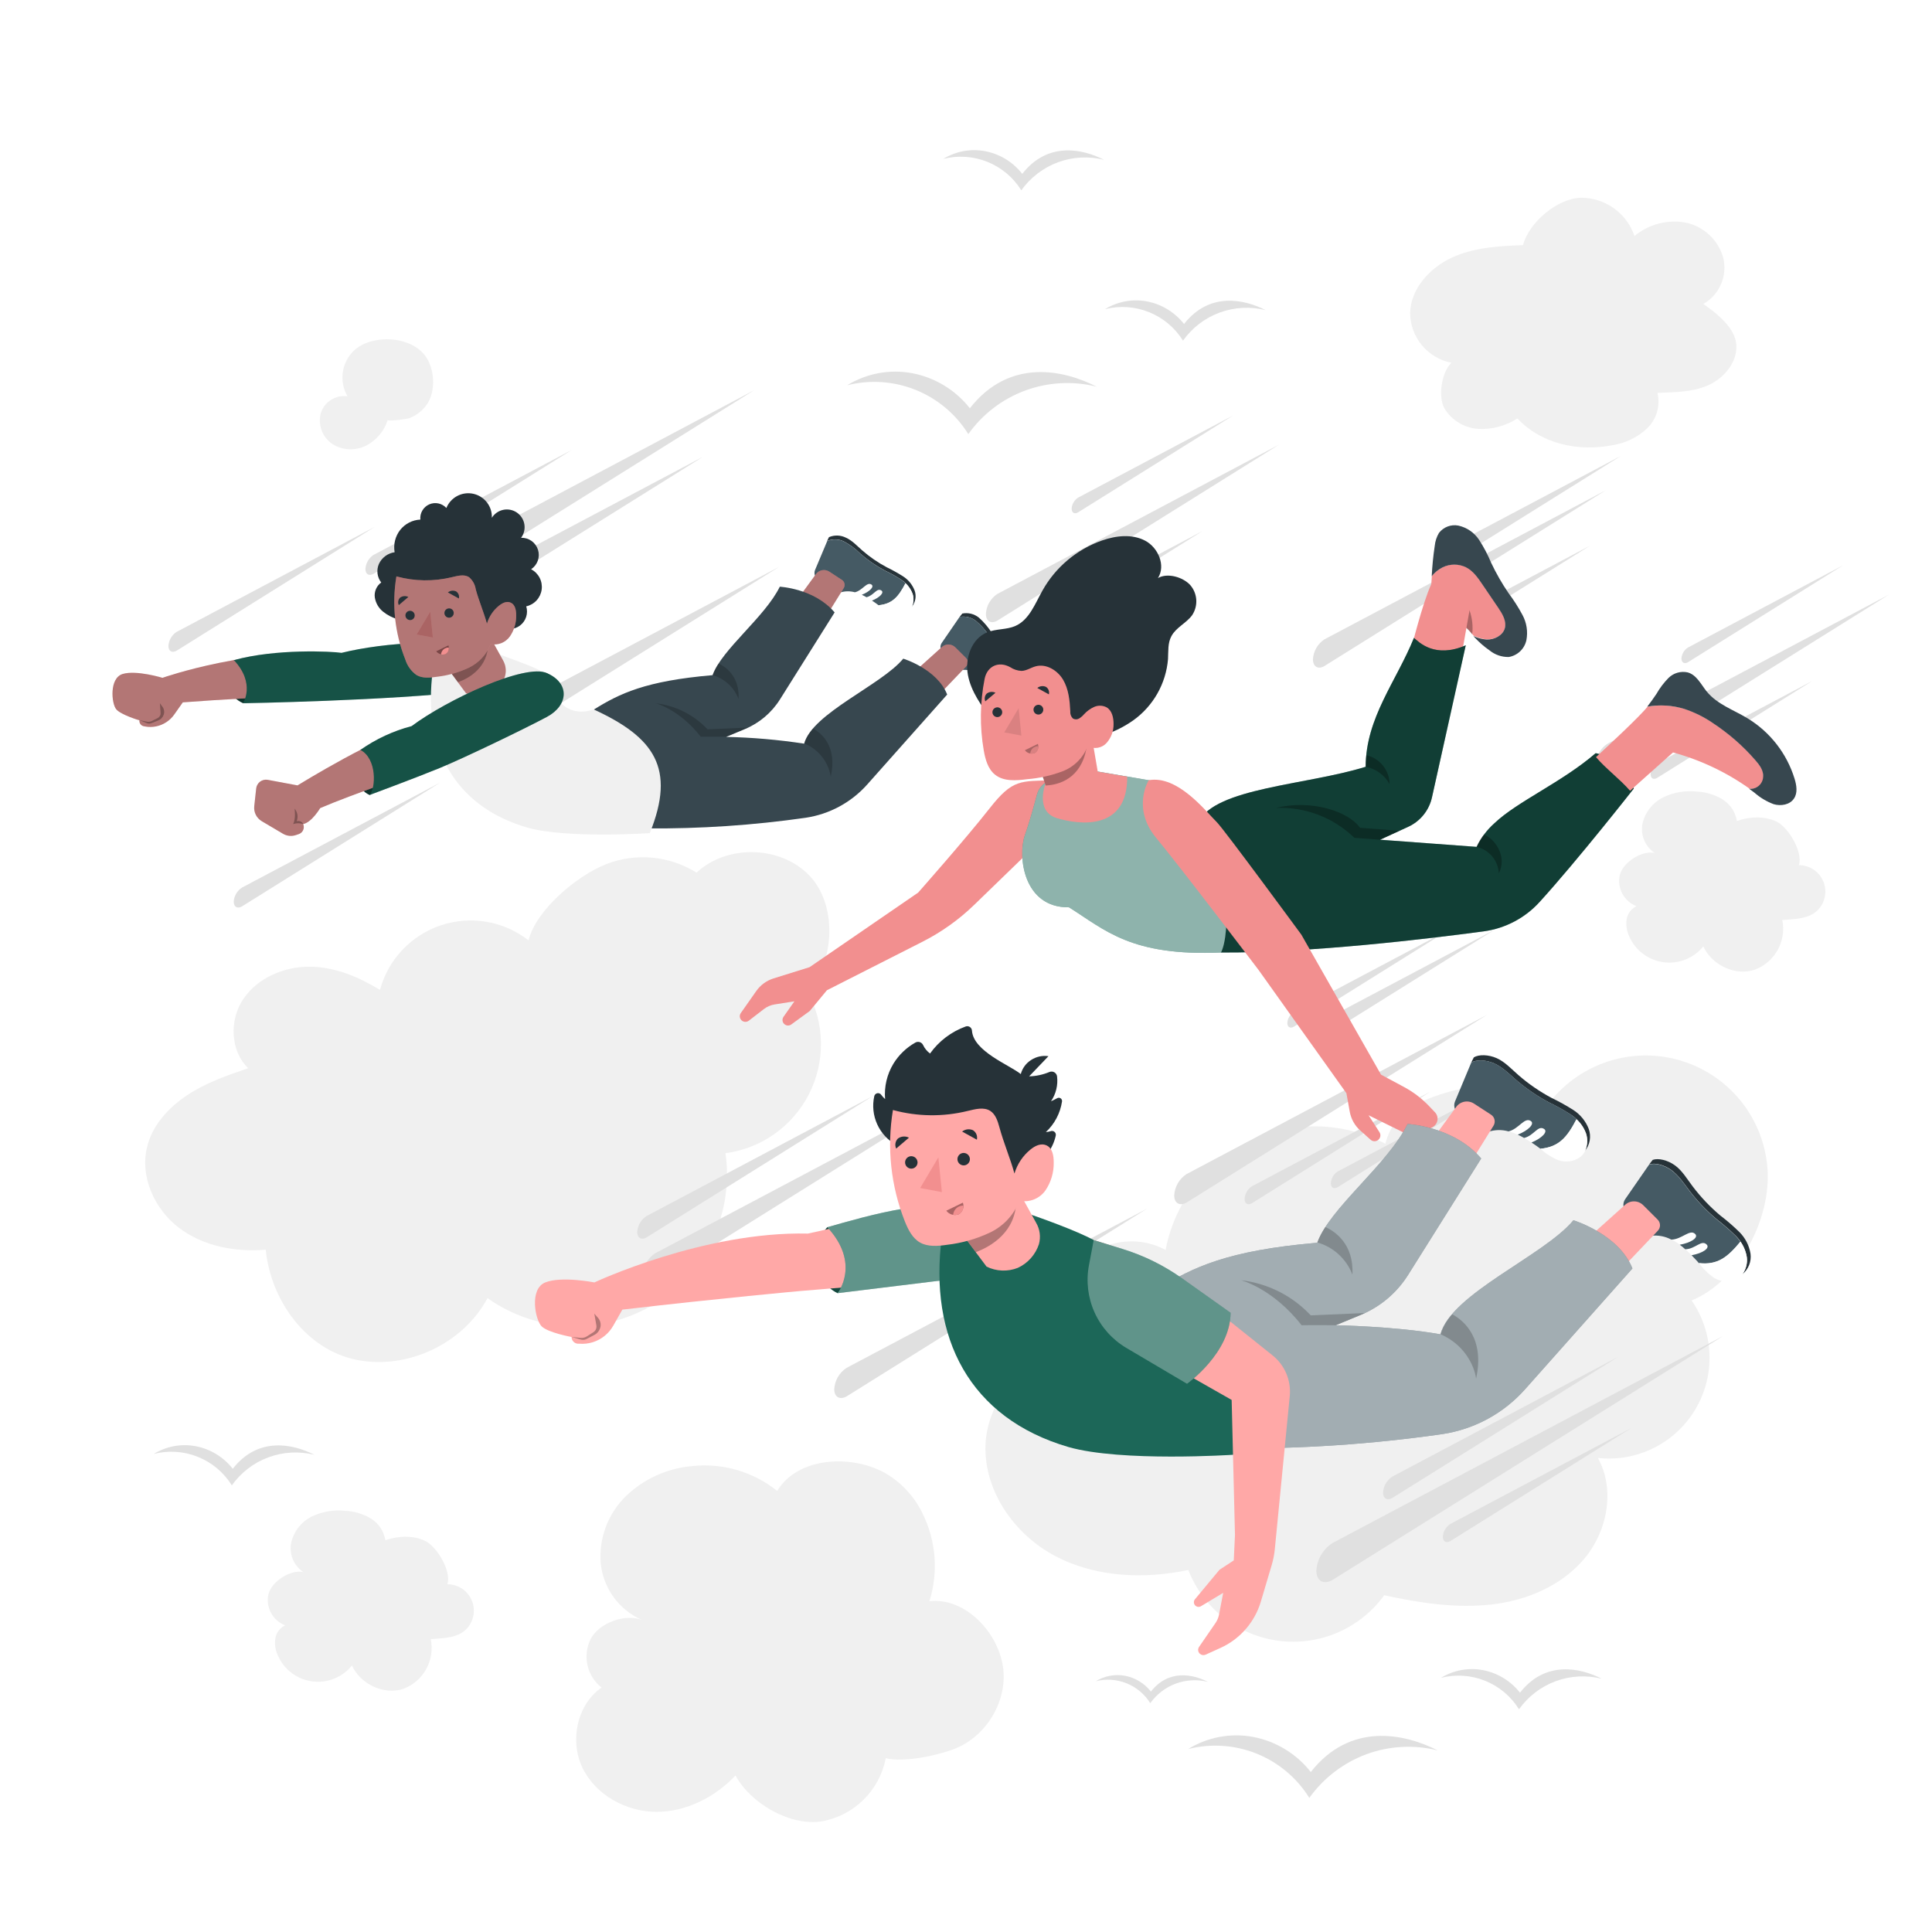 <svg width="200" height="200" viewBox="0 0 200 200" fill="none" xmlns="http://www.w3.org/2000/svg">
<g filter="url(#filter0_d_518_1060)">
<path d="M54.716 93.348C53.451 92.36 51.962 91.7 50.38 91.427C48.799 91.154 47.174 91.277 45.651 91.784C44.129 92.291 42.755 93.167 41.653 94.334C40.551 95.501 39.755 96.923 39.336 98.472C37.1 97.116 34.628 96.072 32.012 96.072C29.396 96.072 26.7 97.216 25.212 99.38C23.724 101.544 23.816 104.772 25.696 106.58C23.512 107.328 21.296 108.092 19.364 109.38C17.432 110.668 15.764 112.492 15.224 114.74C14.468 117.816 15.996 121.168 18.508 123.088C21.02 125.008 24.352 125.636 27.508 125.368C28.044 130.676 31.728 135.748 36.96 136.78C42.192 137.812 47.948 135.092 50.468 130.38C52.969 132.159 55.938 133.165 59.005 133.274C62.073 133.384 65.105 132.591 67.727 130.995C70.349 129.399 72.445 127.069 73.756 124.293C75.067 121.518 75.536 118.419 75.104 115.38C76.935 115.135 78.68 114.449 80.186 113.38C81.693 112.311 82.918 110.892 83.754 109.244C84.59 107.597 85.013 105.77 84.986 103.923C84.959 102.076 84.484 100.263 83.6 98.64C86.488 95.5 86.696 89.524 83.672 86.52C80.648 83.516 75.22 83.432 72.104 86.336C70.722 85.471 69.156 84.94 67.532 84.788C65.909 84.635 64.272 84.864 62.752 85.456C59.716 86.66 55.492 90.188 54.716 93.348Z" fill="#F0F0F0"/>
<path d="M175.116 130.624C176.254 132.267 176.896 134.203 176.965 136.201C177.034 138.199 176.527 140.175 175.505 141.893C174.483 143.611 172.988 144.999 171.2 145.892C169.411 146.784 167.403 147.144 165.416 146.928C167.212 150.172 166.42 154.452 164.052 157.304C161.684 160.156 158.008 161.704 154.324 162.104C150.64 162.504 146.916 161.932 143.296 161.136C142.069 162.831 140.407 164.165 138.486 164.995C136.565 165.826 134.456 166.123 132.38 165.856C130.304 165.588 128.339 164.766 126.691 163.476C125.043 162.186 123.774 160.475 123.016 158.524C118.372 159.504 113.328 159.276 109.144 157.032C104.96 154.788 101.836 150.292 102.02 145.548C102.204 140.804 106.212 136.072 110.96 136.084C110.035 134.704 109.598 133.055 109.719 131.398C109.84 129.741 110.513 128.173 111.63 126.943C112.746 125.713 114.243 124.892 115.88 124.612C117.518 124.332 119.202 124.608 120.664 125.396C121.12 122.982 122.136 120.708 123.63 118.758C125.124 116.807 127.055 115.234 129.267 114.165C131.479 113.096 133.911 112.56 136.367 112.601C138.824 112.642 141.237 113.258 143.412 114.4C144.252 111.128 146.908 109.892 150.16 108.976C151.798 108.539 153.521 108.53 155.164 108.95C156.806 109.37 158.313 110.206 159.54 111.376C160.921 109.085 162.994 107.291 165.46 106.253C167.926 105.215 170.658 104.986 173.262 105.599C175.866 106.213 178.208 107.636 179.952 109.666C181.695 111.695 182.75 114.225 182.964 116.892C183.388 122.16 180.024 128.604 175.116 130.624Z" fill="#F0F0F0"/>
<path d="M91.696 178C91.384 179.63 90.585 181.128 89.406 182.296C88.226 183.464 86.721 184.247 85.088 184.544C81.82 185.076 77.708 182.708 76.14 179.796C74.008 182.052 71.012 183.58 67.908 183.56C64.804 183.54 61.672 181.82 60.308 179.024C58.944 176.228 59.724 172.468 62.272 170.696C61.531 170.11 61.016 169.287 60.813 168.364C60.611 167.442 60.733 166.478 61.16 165.636C62.06 163.984 64.676 163.036 66.44 163.692C65.27 163.176 64.259 162.358 63.511 161.321C62.762 160.285 62.303 159.068 62.18 157.796C62.085 156.521 62.271 155.24 62.723 154.044C63.176 152.848 63.885 151.765 64.8 150.872C66.657 149.092 69.066 147.998 71.628 147.772C73.196 147.599 74.783 147.736 76.298 148.177C77.812 148.618 79.225 149.353 80.456 150.34C82.54 146.88 87.94 146.528 91.508 148.42C93.266 149.405 94.672 150.914 95.532 152.736C96.906 155.544 97.15 158.773 96.212 161.756C99.764 161.356 103.068 164.692 103.768 168.196C104.468 171.7 102.352 175.508 99.072 176.932C97.356 177.68 93.508 178.504 91.696 178Z" fill="#F0F0F0"/>
<path d="M176.328 27.468C177.147 27.001 177.791 26.28 178.162 25.413C178.534 24.547 178.611 23.583 178.384 22.668C178.128 21.765 177.63 20.949 176.943 20.31C176.256 19.67 175.407 19.231 174.488 19.04C173.558 18.872 172.603 18.91 171.69 19.15C170.776 19.391 169.927 19.828 169.2 20.432C168.808 19.275 168.063 18.271 167.07 17.561C166.076 16.85 164.885 16.469 163.664 16.472C161.228 16.528 158.268 19.024 157.664 21.376C155.148 21.464 152.564 21.62 150.284 22.676C148.004 23.732 146.028 25.9 145.976 28.4C145.984 29.62 146.414 30.8 147.194 31.74C147.973 32.679 149.054 33.319 150.252 33.552C149.228 34.532 148.84 37.06 149.536 38.296C149.909 38.902 150.422 39.409 151.032 39.775C151.641 40.141 152.33 40.355 153.04 40.4C154.467 40.472 155.881 40.093 157.08 39.316C159.576 41.972 163.412 42.788 166.984 42.076C168.31 41.862 169.541 41.256 170.52 40.336C171 39.87 171.349 39.287 171.534 38.644C171.72 38.002 171.734 37.322 171.576 36.672C173.352 36.596 175.24 36.604 176.852 35.872C178.464 35.14 179.828 33.536 179.752 31.76C179.676 29.984 177.756 28.46 176.328 27.468Z" fill="#F0F0F0"/>
<path d="M46.308 160C46.838 159.998 47.356 160.151 47.801 160.438C48.246 160.726 48.598 161.137 48.814 161.62C49.03 162.104 49.101 162.64 49.018 163.163C48.936 163.686 48.703 164.174 48.348 164.568C47.428 165.588 45.948 165.572 44.592 165.684C44.808 166.732 44.645 167.823 44.132 168.763C43.62 169.703 42.79 170.43 41.792 170.816C39.768 171.516 37.332 170.36 36.432 168.416C35.94 169.025 35.297 169.496 34.569 169.782C33.84 170.068 33.049 170.161 32.274 170.05C31.498 169.939 30.765 169.629 30.146 169.15C29.526 168.67 29.042 168.038 28.74 167.316C28.494 166.78 28.412 166.183 28.504 165.6C28.551 165.31 28.668 165.036 28.846 164.802C29.023 164.568 29.254 164.38 29.52 164.256C28.887 164.013 28.363 163.549 28.046 162.95C27.728 162.35 27.64 161.656 27.796 160.996C28.16 159.692 30.072 158.456 31.396 158.74C30.902 158.408 30.52 157.935 30.299 157.383C30.078 156.831 30.028 156.225 30.156 155.644C30.298 155.066 30.565 154.527 30.939 154.064C31.314 153.602 31.785 153.228 32.32 152.968C33.394 152.464 34.586 152.268 35.764 152.4C36.695 152.447 37.6 152.722 38.4 153.2C38.796 153.445 39.134 153.773 39.392 154.161C39.649 154.549 39.82 154.988 39.892 155.448C41.192 154.988 42.776 154.912 44.016 155.516C45.256 156.12 46.768 158.696 46.308 160Z" fill="#F0F0F0"/>
<path d="M186.216 85.56C186.746 85.558 187.265 85.711 187.709 85.998C188.154 86.286 188.506 86.697 188.722 87.18C188.938 87.664 189.009 88.2 188.926 88.723C188.844 89.247 188.611 89.734 188.256 90.128C187.336 91.144 185.856 91.132 184.5 91.24C184.716 92.291 184.551 93.385 184.035 94.325C183.518 95.265 182.683 95.991 181.68 96.372C179.66 97.076 177.224 95.92 176.324 93.972C175.831 94.581 175.188 95.051 174.459 95.337C173.729 95.623 172.938 95.715 172.163 95.604C171.387 95.493 170.654 95.182 170.034 94.702C169.415 94.223 168.93 93.591 168.628 92.868C168.386 92.331 168.304 91.735 168.392 91.152C168.442 90.863 168.56 90.59 168.737 90.357C168.913 90.123 169.144 89.935 169.408 89.808C168.775 89.565 168.252 89.1 167.936 88.501C167.62 87.901 167.532 87.207 167.688 86.548C168.048 85.244 169.964 84.012 171.288 84.296C170.794 83.963 170.411 83.49 170.189 82.937C169.967 82.385 169.917 81.778 170.044 81.196C170.186 80.619 170.453 80.08 170.828 79.618C171.202 79.156 171.673 78.783 172.208 78.524C173.286 78.013 174.486 77.812 175.672 77.944C176.603 77.989 177.509 78.263 178.308 78.744C178.703 78.989 179.041 79.317 179.3 79.704C179.558 80.091 179.73 80.529 179.804 80.988C181.104 80.528 182.688 80.452 183.924 81.06C185.16 81.668 186.676 84.256 186.216 85.56Z" fill="#F0F0F0"/>
<path d="M35.972 37.024C35.374 36.94 34.766 37.073 34.257 37.399C33.749 37.725 33.374 38.222 33.2 38.8C33.053 39.386 33.089 40.003 33.304 40.568C33.518 41.133 33.901 41.619 34.4 41.96C34.912 42.284 35.498 42.471 36.103 42.505C36.708 42.538 37.311 42.417 37.856 42.152C38.396 41.88 38.877 41.503 39.269 41.043C39.661 40.583 39.957 40.048 40.14 39.472C40.076 39.66 42.164 39.372 42.364 39.292C43.137 38.999 43.798 38.47 44.252 37.78C45.052 36.508 44.996 34.58 44.292 33.264C42.988 30.8 38.8 30.5 36.776 32.168C36.098 32.757 35.646 33.565 35.5 34.451C35.353 35.338 35.52 36.247 35.972 37.024Z" fill="#F0F0F0"/>
<path d="M113.524 36.028C111.073 35.414 108.493 35.555 106.123 36.431C103.753 37.308 101.703 38.879 100.24 40.94C98.956 38.876 97.048 37.273 94.793 36.364C92.538 35.455 90.053 35.287 87.696 35.884C89.699 34.651 92.087 34.204 94.4 34.628C96.775 35.073 98.907 36.365 100.4 38.264C104.476 33.048 110.096 34.272 113.524 36.028Z" fill="#E0E0E0"/>
<path d="M148.828 177.2C146.382 176.59 143.81 176.73 141.444 177.6C139.071 178.485 137.015 180.057 135.54 182.116C134.257 180.051 132.35 178.449 130.096 177.54C127.841 176.631 125.356 176.463 123 177.06C125.005 175.823 127.399 175.375 129.716 175.804C132.082 176.253 134.206 177.545 135.692 179.44C139.78 174.232 145.4 175.456 148.828 177.2Z" fill="#E0E0E0"/>
<path d="M131.016 28.104C129.438 27.707 127.777 27.797 126.251 28.361C124.725 28.925 123.405 29.937 122.464 31.264C121.638 29.937 120.412 28.906 118.963 28.319C117.514 27.733 115.917 27.621 114.4 28C115.693 27.207 117.233 26.922 118.724 27.2C120.248 27.488 121.615 28.32 122.572 29.54C125.2 26.184 128.8 26.972 131.016 28.104Z" fill="#E0E0E0"/>
<path d="M165.804 169.78C164.225 169.385 162.564 169.475 161.037 170.04C159.51 170.604 158.19 171.617 157.248 172.944C156.422 171.614 155.195 170.581 153.742 169.995C152.29 169.41 150.689 169.302 149.172 169.688C150.466 168.895 152.008 168.61 153.5 168.888C155.024 169.176 156.391 170.008 157.348 171.228C159.976 167.86 163.6 168.648 165.804 169.78Z" fill="#E0E0E0"/>
<path d="M32.544 146.6C30.967 146.207 29.308 146.298 27.784 146.863C26.259 147.427 24.941 148.438 24 149.764C23.174 148.434 21.946 147.402 20.494 146.817C19.042 146.232 17.442 146.123 15.924 146.508C17.217 145.715 18.757 145.43 20.248 145.708C21.772 145.996 23.139 146.828 24.096 148.048C26.72 144.68 30.336 145.468 32.544 146.6Z" fill="#E0E0E0"/>
<path d="M125.044 170.108C123.943 169.832 122.784 169.894 121.719 170.287C120.654 170.681 119.733 171.386 119.076 172.312C118.499 171.385 117.642 170.665 116.629 170.257C115.616 169.848 114.499 169.772 113.44 170.04C114.342 169.485 115.418 169.284 116.46 169.476C117.524 169.678 118.478 170.259 119.144 171.112C120.98 168.768 123.504 169.316 125.044 170.108Z" fill="#E0E0E0"/>
<path d="M114.28 12.54C112.706 12.148 111.051 12.237 109.528 12.796C107.999 13.364 106.675 14.375 105.724 15.7C104.898 14.372 103.67 13.341 102.219 12.756C100.768 12.171 99.168 12.063 97.652 12.448C98.945 11.655 100.485 11.37 101.976 11.648C103.502 11.939 104.869 12.775 105.824 14C108.456 10.62 112.072 11.408 114.28 12.54Z" fill="#E0E0E0"/>
<path d="M53.352 69.152L80.648 54.684L53.36 71.736C52.736 72.096 52.232 71.808 52.228 71.092C52.249 70.703 52.362 70.325 52.558 69.988C52.753 69.65 53.025 69.364 53.352 69.152Z" fill="#E0E0E0"/>
<path d="M18.28 61.416L38.8 50.536L18.284 63.36C17.816 63.628 17.436 63.412 17.436 62.876C17.451 62.583 17.535 62.298 17.682 62.044C17.828 61.79 18.034 61.575 18.28 61.416Z" fill="#E0E0E0"/>
<path d="M25.04 87.888L45.568 77.012L25.048 89.832C24.58 90.104 24.2 89.888 24.196 89.352C24.212 89.059 24.296 88.773 24.443 88.519C24.59 88.265 24.794 88.049 25.04 87.888Z" fill="#E0E0E0"/>
<path d="M38.656 53.452L59.2 42.572L38.68 55.396C38.212 55.664 37.832 55.448 37.828 54.912C37.843 54.621 37.925 54.337 38.069 54.084C38.213 53.83 38.414 53.614 38.656 53.452Z" fill="#E0E0E0"/>
<path d="M52.248 54.16L72.776 43.284L52.252 56.104C51.788 56.376 51.408 56.16 51.404 55.624C51.42 55.331 51.504 55.045 51.651 54.791C51.798 54.537 52.002 54.321 52.248 54.16Z" fill="#E0E0E0"/>
<path d="M49.968 51.304L78.06 36.4L49.976 53.948C49.34 54.316 48.816 54.02 48.816 53.284C48.84 52.887 48.956 52.501 49.157 52.157C49.357 51.813 49.635 51.521 49.968 51.304Z" fill="#E0E0E0"/>
<path d="M87.64 137.6L118.74 121.12L87.648 140.548C86.94 140.948 86.364 140.628 86.36 139.816C86.384 139.372 86.513 138.94 86.735 138.555C86.958 138.17 87.268 137.843 87.64 137.6Z" fill="#E0E0E0"/>
<path d="M122.832 117.54L153.936 101.056L122.84 120.484C122.132 120.884 121.556 120.564 121.556 119.752C121.578 119.309 121.705 118.877 121.927 118.492C122.149 118.107 122.459 117.781 122.832 117.54Z" fill="#E0E0E0"/>
<path d="M138.472 117.272L155.64 108.176L138.476 118.9C138.076 119.124 137.768 118.944 137.768 118.5C137.781 118.254 137.851 118.015 137.974 117.802C138.096 117.589 138.267 117.407 138.472 117.272Z" fill="#E0E0E0"/>
<path d="M129.6 118.8L148.06 109.016L129.6 120.556C129.18 120.8 128.84 120.604 128.836 120.12C128.85 119.855 128.926 119.598 129.059 119.368C129.192 119.139 129.377 118.944 129.6 118.8Z" fill="#E0E0E0"/>
<path d="M137.94 155.732L178.34 134.324L137.94 159.556C137.02 160.088 136.272 159.66 136.268 158.604C136.299 158.027 136.467 157.466 136.758 156.967C137.049 156.467 137.454 156.044 137.94 155.732Z" fill="#E0E0E0"/>
<path d="M150.132 153.76L168.868 143.832L150.14 155.532C149.712 155.78 149.364 155.58 149.364 155.092C149.378 154.825 149.455 154.565 149.588 154.334C149.722 154.103 149.908 153.906 150.132 153.76Z" fill="#E0E0E0"/>
<path d="M144.132 148.856L167.52 136.456L144.14 151.064C143.608 151.372 143.176 151.124 143.172 150.516C143.19 150.183 143.286 149.86 143.453 149.571C143.62 149.283 143.853 149.038 144.132 148.856Z" fill="#E0E0E0"/>
<path d="M66.924 121.888L90.312 109.488L66.932 124.096C66.4 124.404 65.964 124.156 65.964 123.548C65.982 123.215 66.078 122.892 66.245 122.603C66.412 122.315 66.645 122.07 66.924 121.888Z" fill="#E0E0E0"/>
<path d="M67.828 125.736L98.932 109.256L67.836 128.684C67.128 129.084 66.552 128.764 66.552 127.948C66.574 127.505 66.701 127.073 66.923 126.688C67.145 126.303 67.455 125.977 67.828 125.736Z" fill="#E0E0E0"/>
<path d="M166.4 72.996L195.524 57.564L166.4 75.752C165.74 76.152 165.2 75.828 165.2 75.068C165.224 74.653 165.345 74.249 165.553 73.889C165.762 73.529 166.052 73.223 166.4 72.996Z" fill="#E0E0E0"/>
<path d="M137.108 62.184L166.232 46.752L137.116 64.94C136.456 65.34 135.916 65.016 135.916 64.256C135.938 63.841 136.057 63.438 136.264 63.077C136.471 62.717 136.76 62.411 137.108 62.184Z" fill="#E0E0E0"/>
<path d="M138.644 100.764L154.716 92.248L138.648 102.288C138.28 102.496 137.984 102.328 137.984 101.908C137.995 101.679 138.061 101.455 138.176 101.256C138.29 101.057 138.451 100.888 138.644 100.764Z" fill="#E0E0E0"/>
<path d="M133.928 100.764L150 92.248L133.928 102.288C133.564 102.496 133.268 102.328 133.264 101.908C133.277 101.679 133.344 101.456 133.459 101.257C133.575 101.058 133.735 100.889 133.928 100.764Z" fill="#E0E0E0"/>
<path d="M171.532 75.016L187.6 66.496L171.532 76.536C171.164 76.748 170.868 76.576 170.868 76.136C170.882 75.91 170.95 75.691 171.065 75.496C171.181 75.302 171.341 75.137 171.532 75.016Z" fill="#E0E0E0"/>
<path d="M174.728 63.036L190.8 54.516L174.732 64.556C174.364 64.768 174.068 64.596 174.064 64.176C174.077 63.947 174.144 63.724 174.259 63.526C174.374 63.328 174.535 63.16 174.728 63.036Z" fill="#E0E0E0"/>
<path d="M103.252 57.48L132.372 42.048L103.26 60.236C102.596 60.636 102.06 60.312 102.06 59.552C102.082 59.137 102.201 58.733 102.408 58.373C102.615 58.013 102.904 57.707 103.252 57.48Z" fill="#E0E0E0"/>
<path d="M108.4 59.496L124.472 50.98L108.4 61.02C108.032 61.232 107.736 61.06 107.732 60.62C107.748 60.394 107.817 60.174 107.933 59.979C108.049 59.784 108.209 59.618 108.4 59.496Z" fill="#E0E0E0"/>
<path d="M111.6 47.516L127.668 39L111.6 49.04C111.236 49.252 110.936 49.08 110.936 48.66C110.949 48.431 111.016 48.208 111.131 48.009C111.247 47.81 111.407 47.641 111.6 47.516Z" fill="#E0E0E0"/>
<path d="M148.508 61.016L164.58 52.5L148.512 62.54C148.144 62.748 147.848 62.58 147.848 62.16C147.859 61.931 147.925 61.707 148.04 61.508C148.154 61.309 148.315 61.14 148.508 61.016Z" fill="#E0E0E0"/>
<path d="M151.716 51.712L167.788 43.2L151.72 53.24C151.356 53.452 151.056 53.284 151.056 52.864C151.067 52.634 151.133 52.409 151.248 52.209C151.363 52.009 151.523 51.839 151.716 51.712Z" fill="#E0E0E0"/>
<path d="M24.216 64.324C22.176 66.228 23.816 68.172 25.16 68.788C27.668 66.448 24.216 64.324 24.216 64.324Z" fill="#1C6758"/>
<path opacity="0.3" d="M24.216 64.324C22.176 66.228 23.816 68.172 25.16 68.788C27.668 66.448 24.216 64.324 24.216 64.324Z" fill="black"/>
<path opacity="0.3" d="M24.216 64.324C22.176 66.228 23.816 68.172 25.16 68.788C27.668 66.448 24.216 64.324 24.216 64.324Z" fill="black"/>
<path d="M49.348 63.668C46.236 62.024 40.3 63.316 35.144 63.868C26.4 62.8 16.82 66.168 16.82 66.168C16.82 66.168 14.116 65.344 12.704 65.768C11.292 66.192 11.54 68.84 12.032 69.424C12.524 70.008 14.432 70.568 14.432 70.568C14.417 70.709 14.456 70.851 14.541 70.965C14.627 71.079 14.752 71.156 14.892 71.18L15.012 71.204C15.781 71.347 16.576 71.185 17.228 70.752C17.541 70.547 17.812 70.285 18.028 69.98L18.924 68.708C27.456 68.068 34.124 67.94 34.124 67.94L48.644 67.54L49.348 63.668Z" fill="#FFA8A7"/>
<path opacity="0.3" d="M49.348 63.668C46.236 62.024 40.3 63.316 35.144 63.868C26.4 62.8 16.82 66.168 16.82 66.168C16.82 66.168 14.116 65.344 12.704 65.768C11.292 66.192 11.54 68.84 12.032 69.424C12.524 70.008 14.432 70.568 14.432 70.568C14.417 70.709 14.456 70.851 14.541 70.965C14.627 71.079 14.752 71.156 14.892 71.18L15.012 71.204C15.781 71.347 16.576 71.185 17.228 70.752C17.541 70.547 17.812 70.285 18.028 69.98L18.924 68.708C27.456 68.068 34.124 67.94 34.124 67.94L48.644 67.54L49.348 63.668Z" fill="black"/>
<path opacity="0.3" d="M14.448 70.552L15.192 70.704C15.375 70.744 15.566 70.719 15.732 70.632L16.316 70.34C16.415 70.29 16.497 70.211 16.552 70.115C16.607 70.018 16.632 69.907 16.624 69.796L16.552 68.8L16.828 69.18C16.916 69.304 16.972 69.448 16.988 69.6C17.005 69.751 16.983 69.904 16.924 70.044C16.874 70.167 16.799 70.278 16.704 70.371C16.609 70.464 16.496 70.536 16.372 70.584L15.684 70.86C15.526 70.924 15.35 70.924 15.192 70.86L14.448 70.552Z" fill="black"/>
<path d="M25.16 68.8C25.16 68.8 26.488 66.764 24.216 64.336C28.548 63.136 34.384 63.428 35.352 63.584C39.752 62.492 47.504 61.936 49.352 63.68L48.676 67.544C40.364 68.536 25.16 68.8 25.16 68.8Z" fill="#1C6758"/>
<path opacity="0.2" d="M25.16 68.8C25.16 68.8 26.488 66.764 24.216 64.336C28.548 63.136 34.384 63.428 35.352 63.584C39.752 62.492 47.504 61.936 49.352 63.68L48.676 67.544C40.364 68.536 25.16 68.8 25.16 68.8Z" fill="black"/>
<path d="M99.336 59.864C99.634 59.807 99.942 59.816 100.236 59.889C100.531 59.962 100.807 60.098 101.044 60.288C101.577 60.735 102.04 61.259 102.416 61.844C103.038 62.669 103.752 63.421 104.544 64.084C105.054 64.475 105.54 64.895 106 65.344C106.463 65.798 106.768 66.388 106.872 67.028C106.927 67.487 106.807 67.95 106.536 68.324C106.766 68.136 106.944 67.892 107.053 67.615C107.161 67.338 107.197 67.038 107.156 66.744C107.053 66.104 106.747 65.513 106.284 65.06C105.824 64.612 105.338 64.191 104.828 63.8C104.037 63.136 103.323 62.384 102.7 61.56C102.324 60.954 101.861 60.406 101.328 59.932C101.091 59.742 100.815 59.606 100.52 59.533C100.225 59.461 99.918 59.454 99.62 59.512L99.336 59.864Z" fill="#263238"/>
<path d="M103.772 66.028C103.372 65.628 102.912 66.376 102.12 66.392C102.288 66.54 102.448 66.696 102.608 66.856C103.456 66.7 104.048 66.304 103.772 66.028Z" fill="white"/>
<path d="M102.896 65.2C102.496 64.8 101.872 65.6 101.052 65.632C101.176 65.691 101.296 65.758 101.412 65.832C101.508 65.892 101.604 65.96 101.696 66.028C102.564 65.896 103.172 65.492 102.896 65.2Z" fill="white"/>
<path d="M97.484 62.56C97.377 62.72 97.335 62.914 97.364 63.104L99.512 65.36C100.043 65.299 100.579 65.4 101.052 65.648C101.872 65.648 102.484 64.804 102.896 65.216C103.172 65.492 102.564 65.896 101.696 66.044C101.844 66.152 101.985 66.268 102.12 66.392C102.92 66.392 103.364 65.624 103.772 66.028C104.048 66.304 103.456 66.7 102.608 66.856L102.912 67.168C103.004 67.26 103.092 67.36 103.18 67.464C104.628 67.632 105.392 67.008 106.38 65.812C106.263 65.648 106.136 65.492 106 65.344C105.54 64.895 105.054 64.475 104.544 64.084C103.752 63.421 103.038 62.669 102.416 61.844C102.04 61.259 101.577 60.735 101.044 60.288C100.807 60.098 100.531 59.962 100.236 59.889C99.942 59.816 99.634 59.807 99.336 59.864L97.484 62.56Z" fill="#455A64"/>
<path d="M103.2 67.464C103.505 67.887 103.877 68.259 104.3 68.564C104.57 68.747 104.884 68.855 105.209 68.877C105.534 68.9 105.859 68.836 106.152 68.692C106.31 68.6 106.447 68.474 106.552 68.324C106.823 67.95 106.943 67.487 106.888 67.028C106.823 66.594 106.654 66.183 106.396 65.828C105.392 67.008 104.628 67.632 103.2 67.464Z" fill="white"/>
<path d="M96.564 68.596L100.008 64.996C100.123 64.88 100.187 64.723 100.187 64.56C100.187 64.397 100.123 64.24 100.008 64.124L98.896 63.016C98.71 62.83 98.46 62.724 98.197 62.719C97.934 62.715 97.68 62.812 97.488 62.992L93.708 66.4L96.564 68.596Z" fill="#FFA8A7"/>
<path opacity="0.3" d="M96.564 68.596L100.008 64.996C100.123 64.88 100.187 64.723 100.187 64.56C100.187 64.397 100.123 64.24 100.008 64.124L98.896 63.016C98.71 62.83 98.46 62.724 98.197 62.719C97.934 62.715 97.68 62.812 97.488 62.992L93.708 66.4L96.564 68.596Z" fill="black"/>
<path d="M85.62 52C85.9 51.882 86.203 51.826 86.507 51.836C86.811 51.846 87.109 51.923 87.38 52.06C87.994 52.388 88.555 52.806 89.044 53.3C89.823 53.98 90.676 54.569 91.588 55.056C92.168 55.332 92.73 55.643 93.272 55.988C93.817 56.338 94.237 56.852 94.472 57.456C94.619 57.897 94.594 58.377 94.4 58.8C94.586 58.569 94.71 58.294 94.759 58.001C94.808 57.708 94.781 57.407 94.68 57.128C94.447 56.523 94.027 56.008 93.48 55.66C92.937 55.315 92.375 55.003 91.796 54.724C90.883 54.24 90.029 53.652 89.252 52.972C88.728 52.516 88.212 51.944 87.576 51.664C87.305 51.527 87.007 51.45 86.703 51.44C86.399 51.43 86.096 51.486 85.816 51.604L85.62 52Z" fill="#263238"/>
<path d="M91.236 57.124C90.752 56.812 90.464 57.64 89.692 57.82C89.888 57.932 90.092 58.052 90.264 58.172C91.064 57.848 91.56 57.34 91.236 57.124Z" fill="white"/>
<path d="M90.208 56.508C89.724 56.192 89.296 57.128 88.492 57.308C88.628 57.345 88.761 57.385 88.892 57.428L89.212 57.564C90.024 57.244 90.536 56.724 90.208 56.508Z" fill="white"/>
<path d="M84.364 55.028C84.297 55.207 84.297 55.405 84.364 55.584L86.932 57.348C87.438 57.182 87.983 57.17 88.496 57.312C89.296 57.128 89.728 56.192 90.212 56.512C90.54 56.728 90.028 57.248 89.212 57.572C89.376 57.648 89.536 57.732 89.696 57.824C90.468 57.644 90.756 56.816 91.24 57.128C91.564 57.344 91.068 57.852 90.268 58.176L90.632 58.42C90.74 58.492 90.848 58.572 90.952 58.656C92.408 58.52 93.024 57.752 93.752 56.38C93.605 56.242 93.449 56.115 93.284 56C92.742 55.655 92.18 55.344 91.6 55.068C90.688 54.581 89.835 53.992 89.056 53.312C88.567 52.818 88.006 52.4 87.392 52.072C87.121 51.935 86.823 51.859 86.519 51.848C86.215 51.838 85.912 51.894 85.632 52.012L84.364 55.028Z" fill="#455A64"/>
<path d="M90.948 58.652C91.335 59.002 91.775 59.288 92.252 59.5C92.554 59.624 92.883 59.666 93.207 59.621C93.53 59.576 93.835 59.446 94.092 59.244C94.225 59.119 94.33 58.968 94.4 58.8C94.589 58.379 94.612 57.902 94.464 57.464C94.311 57.047 94.058 56.673 93.728 56.376C93.02 57.748 92.4 58.516 90.948 58.652Z" fill="white"/>
<path d="M84.712 61.124L87.336 56.884C87.425 56.747 87.456 56.581 87.422 56.421C87.389 56.261 87.293 56.121 87.156 56.032L85.84 55.172C85.62 55.03 85.353 54.979 85.096 55.029C84.839 55.079 84.611 55.226 84.46 55.44L81.46 59.548L84.712 61.124Z" fill="#FFA8A7"/>
<path opacity="0.3" d="M84.712 61.124L87.336 56.884C87.425 56.747 87.456 56.581 87.422 56.421C87.389 56.261 87.293 56.121 87.156 56.032L85.84 55.172C85.62 55.03 85.353 54.979 85.096 55.029C84.839 55.079 84.611 55.226 84.46 55.44L81.46 59.548L84.712 61.124Z" fill="black"/>
<path d="M66.964 81.756C72.469 81.803 77.97 81.434 83.42 80.652C85.88 80.281 88.132 79.06 89.784 77.2L98.052 67.9C97.012 65.256 93.504 64.184 93.504 64.184C91.244 66.92 84.108 69.82 83.244 72.984C80.572 72.575 77.875 72.341 75.172 72.284L77.088 71.484C78.598 70.862 79.876 69.784 80.744 68.4L86.4 59.396C84.292 56.912 80.724 56.736 80.724 56.736C79.18 59.888 74.724 63.216 73.768 65.892C66.808 66.488 64.14 67.796 61.488 69.444L66.964 81.756Z" fill="#37474F"/>
<g opacity="0.2">
<path d="M86 76.4C86.7 73.252 85.032 71.884 84.164 71.424C83.755 71.866 83.446 72.391 83.26 72.964C83.974 73.252 84.601 73.72 85.081 74.322C85.561 74.924 85.878 75.64 86 76.4Z" fill="black"/>
<path d="M67.868 68.8C67.868 68.8 70.316 69.412 72.544 72.268C72.544 72.268 73.548 72.268 75.172 72.268L77.088 71.468L77.42 71.316L73.244 71.5C71.828 69.992 69.923 69.035 67.868 68.8Z" fill="black"/>
<path d="M76.456 68.356C76.584 65.98 75.068 65.004 74.384 64.684C74.131 65.059 73.921 65.462 73.76 65.884C74.37 66.06 74.931 66.375 75.398 66.803C75.866 67.232 76.228 67.764 76.456 68.356Z" fill="black"/>
</g>
<path d="M44.8 65.432C43.764 73.236 46.932 79.432 54.56 81.664C58.636 82.832 67.268 82.244 67.268 82.244C69.988 75.512 67.724 72.328 61.472 69.444C57.592 70.696 56.672 66.244 56.508 65.7C53.708 64.228 46.708 62.128 46.708 62.128C45.152 62.8 44.8 65.432 44.8 65.432Z" fill="#F0F0F0"/>
<path d="M52.072 64.356L50.952 62.332L46.464 65.36L48.24 67.76C48.612 67.941 49.017 68.043 49.43 68.06C49.843 68.076 50.255 68.007 50.64 67.856C51.028 67.678 51.374 67.421 51.656 67.101C51.939 66.782 52.151 66.407 52.28 66C52.355 65.726 52.376 65.439 52.34 65.157C52.304 64.875 52.213 64.603 52.072 64.356Z" fill="#FFA8A7"/>
<path opacity="0.3" d="M52.072 64.356L50.952 62.332L46.464 65.36L48.24 67.76C48.612 67.941 49.017 68.043 49.43 68.06C49.843 68.076 50.255 68.007 50.64 67.856C51.028 67.678 51.374 67.421 51.656 67.101C51.939 66.782 52.151 66.407 52.28 66C52.355 65.726 52.376 65.439 52.34 65.157C52.304 64.875 52.213 64.603 52.072 64.356Z" fill="black"/>
<path opacity="0.3" d="M50.532 62.616C50.532 65.052 48.596 66.216 47.408 66.616L46.464 65.348L50.532 62.616Z" fill="black"/>
<path d="M41.228 60.124C40.657 59.966 40.123 59.694 39.66 59.324C39.197 58.955 38.89 58.425 38.8 57.84C38.761 57.547 38.803 57.25 38.92 56.978C39.036 56.707 39.225 56.473 39.464 56.3C39.257 56.032 39.125 55.713 39.082 55.377C39.039 55.041 39.087 54.7 39.22 54.388C39.368 54.064 39.595 53.783 39.88 53.57C40.165 53.356 40.499 53.218 40.852 53.168C40.781 52.764 40.795 52.349 40.895 51.951C40.994 51.553 41.175 51.18 41.428 50.856C41.679 50.539 41.996 50.279 42.356 50.095C42.716 49.911 43.112 49.806 43.516 49.788C43.483 49.463 43.554 49.136 43.718 48.854C43.882 48.572 44.13 48.348 44.428 48.215C44.727 48.082 45.059 48.047 45.379 48.114C45.698 48.181 45.988 48.347 46.208 48.588C46.424 48.054 46.821 47.614 47.329 47.345C47.838 47.075 48.425 46.994 48.987 47.114C49.55 47.236 50.052 47.551 50.405 48.006C50.758 48.46 50.939 49.025 50.916 49.6C51.047 49.391 51.22 49.21 51.423 49.068C51.626 48.927 51.855 48.828 52.097 48.778C52.339 48.727 52.589 48.727 52.831 48.775C53.074 48.824 53.304 48.92 53.508 49.06C53.712 49.2 53.886 49.379 54.019 49.588C54.152 49.796 54.242 50.029 54.282 50.273C54.323 50.517 54.314 50.767 54.256 51.007C54.198 51.248 54.092 51.474 53.944 51.672C54.33 51.66 54.71 51.774 55.025 51.997C55.341 52.221 55.575 52.541 55.692 52.909C55.809 53.277 55.803 53.673 55.675 54.038C55.546 54.402 55.302 54.715 54.98 54.928C55.355 55.123 55.662 55.429 55.858 55.804C56.053 56.179 56.129 56.605 56.074 57.025C56.019 57.444 55.836 57.837 55.55 58.148C55.264 58.46 54.889 58.677 54.476 58.768C54.585 59.123 54.582 59.504 54.469 59.857C54.355 60.211 54.136 60.522 53.841 60.748C53.545 60.973 53.188 61.103 52.817 61.119C52.446 61.136 52.078 61.038 51.764 60.84C51.475 61.261 51.079 61.599 50.618 61.819C50.157 62.038 49.646 62.133 49.136 62.092C48.627 62.052 48.137 61.877 47.717 61.587C47.296 61.297 46.959 60.902 46.74 60.44C46.421 60.854 46.008 61.185 45.535 61.406C45.061 61.626 44.542 61.73 44.02 61.708C43.465 61.672 42.926 61.51 42.442 61.236C41.959 60.962 41.544 60.582 41.228 60.124Z" fill="#263238"/>
<path d="M41.036 55.668C40.551 58.565 40.869 61.539 41.956 64.268C42.157 64.922 42.569 65.492 43.128 65.888C43.744 66.24 44.508 66.164 45.212 66.06C46.353 65.93 47.467 65.617 48.508 65.132C49.556 64.637 50.372 63.758 50.788 62.676C51.163 62.751 51.552 62.715 51.907 62.573C52.262 62.431 52.568 62.189 52.788 61.876C53.225 61.234 53.452 60.472 53.436 59.696C53.436 59.2 53.344 58.62 52.9 58.4C52.456 58.18 51.996 58.428 51.636 58.716C51.049 59.193 50.621 59.838 50.408 60.564C50.08 59.364 49.572 58.2 49.248 57C49.176 56.51 48.927 56.063 48.548 55.744C48.044 55.424 47.384 55.608 46.804 55.744C44.906 56.21 42.921 56.184 41.036 55.668Z" fill="#FFA8A7"/>
<path opacity="0.3" d="M41.036 55.668C40.551 58.565 40.869 61.539 41.956 64.268C42.157 64.922 42.569 65.492 43.128 65.888C43.744 66.24 44.508 66.164 45.212 66.06C46.353 65.93 47.467 65.617 48.508 65.132C49.556 64.637 50.372 63.758 50.788 62.676C51.163 62.751 51.552 62.715 51.907 62.573C52.262 62.431 52.568 62.189 52.788 61.876C53.225 61.234 53.452 60.472 53.436 59.696C53.436 59.2 53.344 58.62 52.9 58.4C52.456 58.18 51.996 58.428 51.636 58.716C51.049 59.193 50.621 59.838 50.408 60.564C50.08 59.364 49.572 58.2 49.248 57C49.176 56.51 48.927 56.063 48.548 55.744C48.044 55.424 47.384 55.608 46.804 55.744C44.906 56.21 42.921 56.184 41.036 55.668Z" fill="black"/>
<path d="M44.54 59.316L43.132 61.684L44.808 61.996L44.54 59.316Z" fill="#F28F8F"/>
<path opacity="0.3" d="M44.54 59.316L43.132 61.684L44.808 61.996L44.54 59.316Z" fill="black"/>
<path d="M46.424 62.8L45.152 63.42C45.261 63.564 45.414 63.669 45.588 63.719C45.762 63.768 45.947 63.761 46.116 63.696C46.263 63.605 46.374 63.466 46.43 63.303C46.486 63.14 46.484 62.962 46.424 62.8Z" fill="#F28F8F"/>
<path opacity="0.5" d="M46.424 62.8L45.152 63.42C45.261 63.564 45.414 63.669 45.588 63.719C45.762 63.768 45.947 63.761 46.116 63.696C46.263 63.605 46.374 63.466 46.43 63.303C46.486 63.14 46.484 62.962 46.424 62.8Z" fill="black"/>
<path d="M45.676 63.748C45.824 63.778 45.976 63.764 46.116 63.708C46.233 63.642 46.328 63.544 46.388 63.424C46.449 63.304 46.472 63.169 46.456 63.036C46.256 63.026 46.06 63.095 45.91 63.228C45.761 63.362 45.669 63.548 45.656 63.748H45.676Z" fill="#F28F8F"/>
<path d="M46.968 59.408C46.979 59.504 46.961 59.6 46.916 59.685C46.872 59.77 46.803 59.84 46.719 59.886C46.635 59.932 46.539 59.953 46.443 59.944C46.348 59.935 46.257 59.898 46.182 59.838C46.108 59.777 46.053 59.696 46.024 59.604C45.996 59.513 45.996 59.414 46.023 59.322C46.051 59.23 46.105 59.149 46.18 59.088C46.254 59.027 46.344 58.989 46.44 58.98C46.503 58.973 46.566 58.979 46.627 58.997C46.687 59.015 46.744 59.045 46.793 59.084C46.842 59.124 46.883 59.173 46.913 59.229C46.943 59.284 46.962 59.345 46.968 59.408Z" fill="#263238"/>
<path d="M42.928 59.66C42.935 59.723 42.929 59.786 42.911 59.847C42.893 59.907 42.863 59.964 42.824 60.013C42.784 60.062 42.735 60.103 42.679 60.133C42.624 60.163 42.563 60.182 42.5 60.188C42.373 60.199 42.247 60.16 42.148 60.08C42.049 59.999 41.986 59.883 41.972 59.756C41.959 59.629 41.997 59.503 42.078 59.404C42.159 59.305 42.275 59.243 42.402 59.23C42.529 59.217 42.655 59.255 42.754 59.336C42.853 59.417 42.915 59.533 42.928 59.66Z" fill="#263238"/>
<path d="M42.272 57.8L41.284 58.64C41.224 58.513 41.204 58.371 41.228 58.233C41.251 58.095 41.317 57.967 41.416 57.868C41.538 57.779 41.683 57.725 41.834 57.713C41.986 57.701 42.137 57.731 42.272 57.8Z" fill="#263238"/>
<path d="M46.368 57.328C46.744 57.54 47.124 57.748 47.504 57.956C47.536 57.82 47.527 57.677 47.476 57.546C47.425 57.415 47.336 57.303 47.22 57.224C47.083 57.159 46.93 57.134 46.779 57.152C46.628 57.171 46.485 57.232 46.368 57.328Z" fill="#263238"/>
<path d="M38.268 78.296C37.18 77.832 35.52 75.644 37.312 73.628C40.064 74.168 39.664 77.492 38.268 78.296Z" fill="#1C6758"/>
<path opacity="0.3" d="M38.268 78.296C37.18 77.832 35.52 75.644 37.312 73.628C40.064 74.168 39.664 77.492 38.268 78.296Z" fill="black"/>
<path opacity="0.3" d="M38.268 78.296C37.18 77.832 35.52 75.644 37.312 73.628C40.064 74.168 39.664 77.492 38.268 78.296Z" fill="black"/>
<path d="M56.632 65.688C53.48 64.916 42.744 71.476 42.744 71.476C39.752 71.78 30.8 77.304 30.8 77.304L27.72 76.728C27.582 76.702 27.44 76.706 27.303 76.738C27.166 76.77 27.037 76.83 26.924 76.914C26.811 76.998 26.717 77.104 26.648 77.227C26.578 77.349 26.535 77.484 26.52 77.624L26.32 79.456C26.286 79.762 26.342 80.071 26.479 80.346C26.617 80.622 26.831 80.851 27.096 81.008L29.292 82.308C29.493 82.427 29.717 82.501 29.949 82.525C30.181 82.548 30.416 82.521 30.636 82.444L30.932 82.344C31.032 82.309 31.125 82.254 31.203 82.182C31.281 82.11 31.343 82.023 31.385 81.925C31.428 81.828 31.45 81.723 31.449 81.617C31.449 81.51 31.427 81.405 31.384 81.308C32.276 81.132 33.144 79.656 33.144 79.656C36.508 78.204 42.788 76.104 45.088 75.188C52.452 72.076 61.28 69.2 56.632 65.688Z" fill="#FFA8A7"/>
<path opacity="0.3" d="M56.632 65.688C53.48 64.916 42.744 71.476 42.744 71.476C39.752 71.78 30.8 77.304 30.8 77.304L27.72 76.728C27.582 76.702 27.44 76.706 27.303 76.738C27.166 76.77 27.037 76.83 26.924 76.914C26.811 76.998 26.717 77.104 26.648 77.227C26.578 77.349 26.535 77.484 26.52 77.624L26.32 79.456C26.286 79.762 26.342 80.071 26.479 80.346C26.617 80.622 26.831 80.851 27.096 81.008L29.292 82.308C29.493 82.427 29.717 82.501 29.949 82.525C30.181 82.548 30.416 82.521 30.636 82.444L30.932 82.344C31.032 82.309 31.125 82.254 31.203 82.182C31.281 82.11 31.343 82.023 31.385 81.925C31.428 81.828 31.45 81.723 31.449 81.617C31.449 81.51 31.427 81.405 31.384 81.308C32.276 81.132 33.144 79.656 33.144 79.656C36.508 78.204 42.788 76.104 45.088 75.188C52.452 72.076 61.28 69.2 56.632 65.688Z" fill="black"/>
<path d="M38.268 78.296C38.888 77.644 39.068 74.568 37.312 73.628C38.917 72.499 40.71 71.666 42.608 71.168C46.244 68.448 54.416 64.624 56.632 65.688C58.988 66.716 58.868 69 56.632 70.204C54.396 71.408 47.976 74.5 45.496 75.516C43.016 76.532 38.268 78.296 38.268 78.296Z" fill="#1C6758"/>
<path opacity="0.2" d="M38.268 78.296C38.888 77.644 39.068 74.568 37.312 73.628C38.917 72.499 40.71 71.666 42.608 71.168C46.244 68.448 54.416 64.624 56.632 65.688C58.988 66.716 58.868 69 56.632 70.204C54.396 71.408 47.976 74.5 45.496 75.516C43.016 76.532 38.268 78.296 38.268 78.296Z" fill="black"/>
<path opacity="0.3" d="M31.4 81.308C31.057 81.193 30.687 81.193 30.344 81.308C30.648 80.752 30.496 79.708 30.496 79.708C30.646 79.885 30.746 80.099 30.784 80.328C30.822 80.557 30.797 80.792 30.712 81.008C30.844 80.973 30.983 80.984 31.108 81.038C31.233 81.093 31.336 81.188 31.4 81.308Z" fill="black"/>
<path d="M153.9 62.188C154.7 62.224 155.576 61.788 155.788 61.024C156 60.26 155.54 59.536 155.108 58.9C154.556 58.1 154.008 57.276 153.456 56.468C152.996 55.788 152.504 55.076 151.768 54.708C151.394 54.527 150.984 54.434 150.568 54.434C150.152 54.434 149.742 54.527 149.368 54.708C148.923 54.928 148.533 55.243 148.224 55.632C148.192 56.116 148.156 56.596 148.148 57.076C148.094 57.688 148.19 58.305 148.428 58.872C148.916 59.824 149.96 60.152 150.904 60.444C151.68 60.684 152.048 61.244 152.548 61.808C152.971 62.018 153.43 62.147 153.9 62.188Z" fill="#F28F8F"/>
<path opacity="0.3" d="M152.4 61.672C152.061 61.2 151.612 60.817 151.092 60.556L152.12 59.164C152.406 59.967 152.502 60.825 152.4 61.672Z" fill="black"/>
<path d="M148.212 55.648C148.521 55.26 148.911 54.944 149.356 54.724C149.73 54.543 150.14 54.45 150.556 54.45C150.972 54.45 151.382 54.543 151.756 54.724C152.492 55.092 152.984 55.804 153.444 56.484C153.996 57.284 154.544 58.104 155.096 58.916C155.528 59.552 155.98 60.3 155.776 61.04C155.572 61.78 154.684 62.24 153.888 62.204C153.415 62.169 152.952 62.045 152.524 61.84L152.696 62.032C153.148 62.514 153.649 62.947 154.192 63.324C154.755 63.785 155.465 64.029 156.192 64.012C156.634 63.936 157.044 63.73 157.368 63.42C157.692 63.11 157.916 62.71 158.012 62.272C158.181 61.385 158.04 60.467 157.612 59.672C157.191 58.883 156.709 58.127 156.172 57.412C155.489 56.413 154.885 55.362 154.368 54.268C154.024 53.44 153.606 52.645 153.12 51.892C152.622 51.135 151.849 50.603 150.964 50.408C150.593 50.337 150.21 50.37 149.857 50.504C149.504 50.637 149.195 50.866 148.964 51.164C148.719 51.574 148.569 52.033 148.524 52.508C148.367 53.549 148.263 54.597 148.212 55.648Z" fill="#37474F"/>
<path d="M148.16 56.48C147.248 58.456 146.092 63.16 146.092 63.16C148.428 64.504 151.364 63.484 151.364 63.484L152.128 59.164C152.056 56.088 148.604 55.512 148.16 56.48Z" fill="#F28F8F"/>
<path d="M126.4 94.604C135.664 94.656 147.868 93.18 153.6 92.412C155.82 92.111 157.864 91.037 159.372 89.38C163.372 84.98 169.132 77.628 169.132 77.628C167.8 74.28 165.18 73.972 165.18 73.972C161.704 76.972 157.068 78.968 154.712 81.212C153.937 81.898 153.309 82.733 152.864 83.668L142.864 82.928L145.784 81.588C146.399 81.305 146.94 80.883 147.365 80.357C147.79 79.83 148.088 79.213 148.236 78.552L151.736 62.8C148.56 64.188 146.896 62.492 146.372 62.028C144.552 66.528 141.376 70.32 141.376 75.376C135.152 77.304 125.84 77.532 124.052 81.108L126.4 94.604Z" fill="#1C6758"/>
<path opacity="0.4" d="M126.4 94.604C135.664 94.656 147.868 93.18 153.6 92.412C155.82 92.111 157.864 91.037 159.372 89.38C163.372 84.98 169.132 77.628 169.132 77.628C167.8 74.28 165.18 73.972 165.18 73.972C161.704 76.972 157.068 78.968 154.712 81.212C153.937 81.898 153.309 82.733 152.864 83.668L142.864 82.928L145.784 81.588C146.399 81.305 146.94 80.883 147.365 80.357C147.79 79.83 148.088 79.213 148.236 78.552L151.736 62.8C148.56 64.188 146.896 62.492 146.372 62.028C144.552 66.528 141.376 70.32 141.376 75.376C135.152 77.304 125.84 77.532 124.052 81.108L126.4 94.604Z" fill="black"/>
<g opacity="0.3">
<path d="M132.1 79.632C135.796 78.736 139.588 80 140.792 81.696L144.88 82L142.856 82.928L140.204 82.732C139.134 81.692 137.864 80.882 136.471 80.349C135.078 79.816 133.59 79.572 132.1 79.632Z" fill="black"/>
<path d="M143.852 77.172C143.596 76.709 143.242 76.308 142.814 75.998C142.386 75.688 141.895 75.475 141.376 75.376C141.378 74.975 141.401 74.575 141.444 74.176C142.123 74.334 142.729 74.715 143.166 75.258C143.602 75.801 143.844 76.475 143.852 77.172Z" fill="black"/>
<path d="M155.156 86.4C155.124 85.754 154.88 85.137 154.462 84.644C154.044 84.151 153.476 83.809 152.844 83.672C153.042 83.218 153.296 82.791 153.6 82.4C154.636 82.728 156.088 84.592 155.156 86.4Z" fill="black"/>
</g>
<path d="M83.808 96.12L95.048 88.4C95.048 88.4 100 82.8 102.432 79.696C104.864 76.592 105.632 76.896 109.036 76.768L106.256 84.432L100.844 89.676C99.264 91.204 97.464 92.488 95.504 93.484L85.6 98.512L83.824 100.66L81.908 102.056C81.812 102.125 81.697 102.163 81.578 102.163C81.46 102.163 81.344 102.125 81.248 102.056C81.186 102.013 81.133 101.958 81.093 101.894C81.052 101.83 81.025 101.759 81.012 101.685C80.999 101.61 81.002 101.534 81.019 101.46C81.036 101.387 81.068 101.317 81.112 101.256L82.236 99.656L80.184 99.98C79.782 100.045 79.403 100.208 79.08 100.456L77.524 101.656C77.407 101.749 77.258 101.793 77.109 101.779C76.96 101.765 76.822 101.693 76.724 101.58C76.64 101.483 76.591 101.36 76.584 101.232C76.578 101.104 76.614 100.977 76.688 100.872L78.288 98.592C78.719 97.977 79.34 97.52 80.056 97.292L83.808 96.12Z" fill="#F28F8F"/>
<path d="M113.636 75.868L120.476 77.032C121.404 79.876 122.76 80.988 124.052 81.108C127.384 85.056 127.384 92.684 126.396 94.604C117.068 95.004 114.396 92.268 110.66 89.924C105.928 89.988 105.336 84.624 106.096 82.464C106.556 81.156 107.044 79.404 107.356 78.228C107.458 77.846 107.666 77.501 107.956 77.232C108.247 76.964 108.607 76.783 108.996 76.712L113.636 75.868Z" fill="#1C6758"/>
<path opacity="0.5" d="M113.636 75.868L120.476 77.032C121.404 79.876 122.76 80.988 124.052 81.108C127.384 85.056 127.384 92.684 126.396 94.604C117.068 95.004 114.396 92.268 110.66 89.924C105.928 89.988 105.336 84.624 106.096 82.464C106.556 81.156 107.044 79.404 107.356 78.228C107.458 77.846 107.666 77.501 107.956 77.232C108.247 76.964 108.607 76.783 108.996 76.712L113.636 75.868Z" fill="white"/>
<path d="M116.688 76.4C116.732 82 111.776 81.408 109.412 80.692C107.048 79.976 108.272 77 108.272 77L113.636 75.88L116.688 76.4Z" fill="#F28F8F"/>
<path d="M113.08 72.616L113.636 75.868C113.544 81.604 110.12 80.892 109.412 80.668L107.684 75.64L113.08 72.616Z" fill="#F28F8F"/>
<path opacity="0.3" d="M112.544 72.916C112.208 76.216 110.068 77.232 108.252 77.316L107.684 75.664L112.544 72.916Z" fill="black"/>
<path d="M102.652 70.476C101.604 69.072 100.524 67.604 100.2 65.88C99.876 64.156 100.564 62.112 102.2 61.456C103.124 61.08 104.2 61.2 105.108 60.8C106.54 60.172 107.14 58.516 107.908 57.148C109.264 54.72 111.46 52.871 114.084 51.948C115.532 51.444 117.196 51.256 118.548 51.972C119.9 52.688 120.696 54.552 119.872 55.84C120.852 55.272 122.456 55.732 123.216 56.568C123.587 56.998 123.806 57.538 123.838 58.105C123.871 58.672 123.715 59.234 123.396 59.704C122.804 60.504 121.752 60.952 121.272 61.84C120.872 62.56 120.956 63.42 120.912 64.24C120.806 65.493 120.429 66.708 119.808 67.802C119.186 68.895 118.335 69.84 117.312 70.572C115.248 72.03 112.752 72.75 110.228 72.616C107.712 72.508 104.152 72.48 102.652 70.476Z" fill="#263238"/>
<path d="M101.928 66.272C101.443 68.72 101.413 71.237 101.84 73.696C102.004 74.62 102.272 75.604 103.004 76.192C103.904 76.916 105.192 76.808 106.34 76.66C107.598 76.562 108.836 76.285 110.016 75.836C110.605 75.608 111.139 75.258 111.583 74.809C112.028 74.36 112.373 73.823 112.596 73.232C112.911 73.406 113.275 73.469 113.629 73.411C113.984 73.353 114.309 73.177 114.552 72.912C115.032 72.37 115.29 71.668 115.276 70.944C115.276 70.296 115.124 69.564 114.564 69.228C114.368 69.123 114.152 69.064 113.93 69.054C113.709 69.045 113.488 69.085 113.284 69.172C112.878 69.352 112.515 69.615 112.216 69.944C112.07 70.115 111.899 70.261 111.708 70.38C111.611 70.437 111.5 70.467 111.388 70.467C111.275 70.467 111.165 70.437 111.068 70.38C110.969 70.283 110.893 70.165 110.846 70.035C110.799 69.905 110.782 69.766 110.796 69.628C110.74 68.5 110.624 67.332 110.048 66.36C109.472 65.388 108.304 64.68 107.216 64.976C106.716 65.108 106.264 65.44 105.748 65.452C105.333 65.431 104.931 65.3 104.584 65.072C103.388 64.4 102.192 64.956 101.928 66.272Z" fill="#F28F8F"/>
<path d="M105.448 69.316L103.964 71.816L105.732 72.148L105.448 69.316Z" fill="#F28F8F"/>
<path opacity="0.1" d="M105.448 69.316L103.964 71.816L105.732 72.148L105.448 69.316Z" fill="black"/>
<path d="M107.44 73.008L106.096 73.664C106.212 73.816 106.373 73.927 106.557 73.98C106.741 74.033 106.937 74.024 107.116 73.956C107.27 73.858 107.386 73.711 107.445 73.539C107.504 73.367 107.502 73.179 107.44 73.008Z" fill="#F28F8F"/>
<path opacity="0.3" d="M107.44 73.008L106.096 73.664C106.212 73.816 106.373 73.927 106.557 73.98C106.741 74.033 106.937 74.024 107.116 73.956C107.27 73.858 107.386 73.711 107.445 73.539C107.504 73.367 107.502 73.179 107.44 73.008Z" fill="black"/>
<path d="M106.648 74C106.805 74.03 106.967 74.015 107.116 73.956C107.239 73.885 107.338 73.78 107.402 73.654C107.466 73.527 107.492 73.385 107.476 73.244C107.283 73.243 107.095 73.308 106.944 73.428C106.859 73.499 106.79 73.586 106.739 73.684C106.688 73.783 106.657 73.89 106.648 74Z" fill="#F28F8F"/>
<path opacity="0.1" d="M106.648 74C106.805 74.03 106.967 74.015 107.116 73.956C107.239 73.885 107.338 73.78 107.402 73.654C107.466 73.527 107.492 73.385 107.476 73.244C107.283 73.243 107.095 73.308 106.944 73.428C106.859 73.499 106.79 73.586 106.739 73.684C106.688 73.783 106.657 73.89 106.648 74Z" fill="black"/>
<path d="M108 69.416C108.01 69.516 107.99 69.617 107.942 69.705C107.895 69.794 107.822 69.866 107.734 69.914C107.645 69.961 107.545 69.981 107.445 69.971C107.345 69.961 107.25 69.922 107.172 69.858C107.095 69.795 107.038 69.709 107.008 69.613C106.979 69.517 106.979 69.415 107.008 69.318C107.037 69.222 107.094 69.137 107.172 69.073C107.249 69.009 107.344 68.97 107.444 68.96C107.51 68.953 107.578 68.96 107.641 68.979C107.705 68.999 107.765 69.03 107.817 69.073C107.868 69.115 107.911 69.167 107.942 69.226C107.974 69.285 107.993 69.35 108 69.416Z" fill="#263238"/>
<path d="M103.748 69.68C103.758 69.78 103.738 69.88 103.69 69.969C103.643 70.058 103.57 70.13 103.482 70.177C103.393 70.225 103.293 70.245 103.193 70.235C103.093 70.225 102.998 70.186 102.92 70.122C102.843 70.058 102.786 69.973 102.756 69.877C102.727 69.781 102.727 69.678 102.756 69.582C102.785 69.486 102.842 69.401 102.92 69.337C102.997 69.273 103.092 69.234 103.192 69.224C103.258 69.217 103.326 69.224 103.39 69.243C103.453 69.263 103.513 69.294 103.565 69.337C103.616 69.379 103.659 69.431 103.69 69.49C103.722 69.549 103.742 69.614 103.748 69.68Z" fill="#263238"/>
<path d="M103.052 67.716L102 68.604C101.941 68.472 101.923 68.325 101.948 68.183C101.973 68.04 102.04 67.908 102.14 67.804C102.268 67.705 102.422 67.645 102.583 67.629C102.745 67.614 102.907 67.644 103.052 67.716Z" fill="#263238"/>
<path d="M107.38 67.22L108.58 67.88C108.616 67.737 108.607 67.585 108.554 67.447C108.501 67.309 108.407 67.191 108.284 67.108C108.138 67.039 107.976 67.013 107.816 67.033C107.656 67.053 107.505 67.118 107.38 67.22Z" fill="#263238"/>
<path d="M118.912 76.768C121.912 76.224 124.768 79.924 125.98 81.128C126.72 81.864 134.72 92.76 134.72 92.76L142.964 107.248L145.34 108.524C146.299 109.039 147.171 109.702 147.924 110.488L148.548 111.144C148.652 111.253 148.729 111.385 148.774 111.529C148.818 111.673 148.828 111.826 148.804 111.975C148.78 112.123 148.721 112.265 148.633 112.387C148.545 112.509 148.429 112.61 148.296 112.68L147.3 113.2C146.989 113.365 146.643 113.454 146.291 113.459C145.939 113.463 145.591 113.384 145.276 113.228L141.676 111.452L142.8 113.2C142.844 113.269 142.874 113.345 142.888 113.426C142.902 113.506 142.9 113.589 142.881 113.668C142.862 113.748 142.828 113.823 142.78 113.889C142.731 113.955 142.67 114.01 142.6 114.052C142.489 114.119 142.36 114.148 142.231 114.136C142.102 114.124 141.98 114.071 141.884 113.984L140.824 113.04C140.247 112.527 139.86 111.835 139.724 111.076L139.38 109.168L130.28 96.4C130.28 96.4 122.22 85.792 119.676 82.724C117.132 79.656 118.912 76.768 118.912 76.768Z" fill="#F28F8F"/>
<path d="M182.548 76.424C182.592 75.776 182.148 75.196 181.748 74.704C180.465 73.226 178.984 71.931 177.348 70.856C176.434 70.228 175.436 69.733 174.384 69.384C173.142 69.007 171.83 68.928 170.552 69.152C169.792 70.14 166.132 73.528 165.216 74.376C166.256 75.596 167.696 76.648 168.744 77.86L173.188 73.892C176.032 74.668 178.718 75.939 181.12 77.648C181.297 77.67 181.477 77.655 181.648 77.604C181.819 77.553 181.978 77.468 182.114 77.353C182.251 77.238 182.362 77.096 182.442 76.936C182.521 76.777 182.567 76.602 182.576 76.424H182.548Z" fill="#F28F8F"/>
<path d="M171.48 67.824C171.18 68.28 170.856 68.72 170.524 69.152C171.802 68.928 173.114 69.007 174.356 69.384C175.408 69.733 176.406 70.228 177.32 70.856C178.956 71.931 180.437 73.225 181.72 74.704C182.148 75.196 182.576 75.776 182.52 76.424C182.511 76.602 182.465 76.776 182.386 76.936C182.306 77.096 182.195 77.238 182.058 77.353C181.922 77.467 181.763 77.553 181.592 77.604C181.421 77.654 181.241 77.67 181.064 77.648L181.608 78.048C182.196 78.566 182.874 78.973 183.608 79.248C184.356 79.468 185.284 79.316 185.712 78.664C186.112 78.076 185.98 77.288 185.772 76.608C184.968 73.998 183.235 71.773 180.9 70.356C179.456 69.484 177.764 68.908 176.696 67.604C176.088 66.86 175.636 65.852 174.696 65.604C174.348 65.529 173.987 65.542 173.645 65.64C173.303 65.738 172.991 65.92 172.736 66.168C172.246 66.662 171.824 67.219 171.48 67.824Z" fill="#37474F"/>
<path d="M85.644 123.04C83.872 125.004 84.18 128.64 86.708 129.868C91.012 126.328 87.128 123.496 85.644 123.04Z" fill="#1C6758"/>
<path opacity="0.3" d="M85.644 123.04C83.872 125.004 84.18 128.64 86.708 129.868C91.012 126.328 87.128 123.496 85.644 123.04Z" fill="black"/>
<path d="M100.952 121.7C96.952 120.072 89.86 122.384 83.628 123.7C72.828 123.448 61.532 128.756 61.532 128.756C61.532 128.756 58.124 128.084 56.448 128.756C54.772 129.428 55.404 132.652 56.076 133.308C56.748 133.964 59.168 134.404 59.168 134.404C59.168 134.578 59.234 134.746 59.351 134.875C59.469 135.004 59.63 135.084 59.804 135.1H59.956C60.914 135.181 61.865 134.886 62.608 134.276C62.961 133.986 63.258 133.634 63.484 133.236L64.424 131.572C74.752 130.372 82.856 129.644 82.856 129.644L100.484 128.184L100.952 121.7Z" fill="#FFA8A7"/>
<path d="M86.708 129.868C86.708 129.868 89.148 126.824 85.644 123.04C89.436 121.968 97.944 119.4 100.952 121.7L100.484 128.18L86.708 129.868Z" fill="#1C6758"/>
<path opacity="0.3" d="M86.708 129.868C86.708 129.868 89.148 126.824 85.644 123.04C89.436 121.968 97.944 119.4 100.952 121.7L100.484 128.18L86.708 129.868Z" fill="white"/>
<path opacity="0.3" d="M59.168 134.4L60.096 134.496C60.324 134.521 60.554 134.467 60.748 134.344L61.424 133.912C61.539 133.839 61.631 133.734 61.687 133.609C61.742 133.485 61.759 133.347 61.736 133.212L61.524 131.988L61.904 132.42C62.028 132.56 62.114 132.729 62.154 132.912C62.194 133.095 62.187 133.285 62.132 133.464C62.084 133.62 62.006 133.765 61.902 133.89C61.797 134.015 61.669 134.117 61.524 134.192L60.724 134.612C60.539 134.71 60.324 134.731 60.124 134.672L59.168 134.4Z" fill="black"/>
<path d="M170.712 116.544C171.292 116.336 172.248 116.568 173.004 117.112C173.76 117.656 174.284 118.456 174.848 119.2C175.682 120.308 176.64 121.318 177.704 122.208C178.389 122.734 179.042 123.301 179.66 123.904C180.28 124.513 180.69 125.303 180.832 126.16C180.904 126.776 180.743 127.397 180.38 127.9C180.688 127.647 180.926 127.319 181.072 126.948C181.217 126.577 181.266 126.175 181.212 125.78C181.072 124.921 180.661 124.129 180.04 123.52C179.423 122.917 178.77 122.352 178.084 121.828C177.023 120.935 176.065 119.926 175.228 118.82C174.664 118.076 174.144 117.18 173.388 116.636C172.632 116.092 171.672 115.864 171.092 116.068L170.712 116.544Z" fill="#263238"/>
<path d="M176.668 124.82C176.12 124.272 175.512 125.284 174.448 125.308C174.672 125.504 174.892 125.708 175.104 125.928C176.244 125.724 177.04 125.2 176.668 124.82Z" fill="white"/>
<path d="M175.488 123.728C174.94 123.176 174.12 124.284 173.016 124.308C173.182 124.387 173.342 124.477 173.496 124.576C173.629 124.659 173.763 124.747 173.896 124.84C175.044 124.64 175.864 124.1 175.488 123.728Z" fill="white"/>
<path d="M168.224 120.16C168.082 120.376 168.025 120.637 168.064 120.892L170.944 123.924C171.659 123.846 172.381 123.985 173.016 124.324C174.12 124.3 174.94 123.192 175.488 123.744C175.864 124.116 175.044 124.656 173.888 124.856C174.084 125.004 174.288 125.16 174.456 125.324C175.52 125.3 176.128 124.288 176.676 124.836C177.048 125.208 176.252 125.74 175.112 125.944L175.512 126.364C175.636 126.488 175.752 126.624 175.868 126.764C177.816 126.992 178.844 126.152 180.168 124.548C180.013 124.329 179.843 124.12 179.66 123.924C179.042 123.321 178.389 122.754 177.704 122.228C176.64 121.338 175.682 120.329 174.848 119.22C174.284 118.476 173.764 117.676 173.004 117.132C172.244 116.588 171.292 116.356 170.712 116.564L168.224 120.16Z" fill="#455A64"/>
<path d="M175.868 126.744C176.279 127.313 176.779 127.813 177.348 128.224C177.711 128.468 178.132 128.613 178.569 128.643C179.006 128.673 179.443 128.588 179.836 128.396C180.048 128.268 180.233 128.099 180.38 127.9C180.743 127.397 180.904 126.776 180.832 126.16C180.746 125.57 180.518 125.01 180.168 124.528C178.844 126.132 177.816 126.972 175.868 126.744Z" fill="white"/>
<path d="M166.992 128.268L171.6 123.424C171.677 123.347 171.738 123.256 171.78 123.155C171.822 123.055 171.843 122.947 171.843 122.838C171.843 122.729 171.822 122.621 171.78 122.521C171.738 122.42 171.677 122.329 171.6 122.252L170.108 120.764C169.859 120.514 169.523 120.371 169.17 120.365C168.818 120.359 168.477 120.491 168.22 120.732L163.144 125.292L166.992 128.268Z" fill="#FFA8A7"/>
<path d="M152.296 106C152.824 105.676 153.808 105.708 154.66 106.08C155.512 106.452 156.188 107.136 156.892 107.748C157.939 108.657 159.085 109.446 160.308 110.1C161.087 110.473 161.843 110.892 162.572 111.356C163.301 111.825 163.861 112.515 164.172 113.324C164.371 113.911 164.341 114.551 164.088 115.116C164.337 114.805 164.503 114.436 164.57 114.043C164.636 113.651 164.601 113.247 164.468 112.872C164.157 112.063 163.597 111.373 162.868 110.904C162.139 110.441 161.383 110.022 160.604 109.648C159.38 108.995 158.234 108.206 157.188 107.296C156.484 106.684 155.788 105.916 154.936 105.54C154.084 105.164 153.1 105.14 152.572 105.456L152.296 106Z" fill="#263238"/>
<path d="M159.836 112.868C159.188 112.444 158.8 113.56 157.764 113.8C158.024 113.948 158.28 114.108 158.532 114.272C159.6 113.836 160.272 113.152 159.836 112.868Z" fill="white"/>
<path d="M158.456 112.04C157.804 111.612 157.228 112.868 156.156 113.12C156.334 113.164 156.508 113.217 156.68 113.28C156.829 113.336 156.973 113.396 157.112 113.46C158.212 113.024 158.9 112.328 158.456 112.04Z" fill="white"/>
<path d="M150.612 110.048C150.52 110.289 150.52 110.555 150.612 110.796L154.056 113.168C154.738 112.942 155.472 112.925 156.164 113.12C157.236 112.868 157.812 111.612 158.464 112.04C158.908 112.328 158.22 113.024 157.12 113.46C157.344 113.564 157.56 113.676 157.772 113.8C158.808 113.56 159.196 112.444 159.844 112.868C160.28 113.152 159.612 113.836 158.54 114.272L159.028 114.6C159.172 114.696 159.316 114.804 159.46 114.916C161.412 114.736 162.24 113.716 163.204 111.86C163.009 111.675 162.8 111.506 162.58 111.352C161.851 110.888 161.095 110.469 160.316 110.096C159.093 109.442 157.947 108.653 156.9 107.744C156.196 107.132 155.524 106.452 154.668 106.076C153.812 105.7 152.832 105.676 152.304 105.996L150.612 110.048Z" fill="#455A64"/>
<path d="M159.452 114.916C159.97 115.387 160.56 115.771 161.2 116.056C161.606 116.222 162.048 116.277 162.482 116.217C162.917 116.157 163.327 115.982 163.672 115.712C163.854 115.543 164 115.339 164.1 115.112C164.353 114.547 164.383 113.906 164.184 113.32C163.981 112.759 163.641 112.257 163.196 111.86C162.232 113.7 161.404 114.736 159.452 114.916Z" fill="white"/>
<path d="M151.076 118.236L154.6 112.544C154.719 112.359 154.76 112.136 154.715 111.921C154.67 111.706 154.543 111.518 154.36 111.396L152.592 110.248C152.297 110.054 151.938 109.983 151.592 110.049C151.245 110.116 150.938 110.315 150.736 110.604L146.712 116.116L151.076 118.236Z" fill="#FFA8A7"/>
<path d="M127.252 145.932C134.643 145.999 142.028 145.504 149.344 144.452C152.648 143.948 155.671 142.302 157.888 139.8L168.988 127.312C167.588 123.756 162.88 122.32 162.88 122.32C159.844 125.992 150.264 129.888 149.108 134.128C144.496 133.3 138.268 133.188 138.268 133.188L140.84 132.128C142.866 131.295 144.582 129.852 145.752 128L153.332 115.928C150.504 112.592 145.712 112.352 145.712 112.352C143.636 116.584 137.648 121.056 136.372 124.648C127.032 125.448 123.448 127.204 119.884 129.42L127.252 145.932Z" fill="#455A64"/>
<path opacity="0.5" d="M127.252 145.932C134.643 145.999 142.028 145.504 149.344 144.452C152.648 143.948 155.671 142.302 157.888 139.8L168.988 127.312C167.588 123.756 162.88 122.32 162.88 122.32C159.844 125.992 150.264 129.888 149.108 134.128C144.496 133.3 138.268 133.188 138.268 133.188L140.84 132.128C142.866 131.295 144.582 129.852 145.752 128L153.332 115.928C150.504 112.592 145.712 112.352 145.712 112.352C143.636 116.584 137.648 121.056 136.372 124.648C127.032 125.448 123.448 127.204 119.884 129.42L127.252 145.932Z" fill="white"/>
<g opacity="0.2">
<path d="M152.8 138.74C153.74 134.512 151.5 132.676 150.336 132.056C149.789 132.65 149.379 133.358 149.136 134.128C152.024 135.38 152.756 138.036 152.8 138.74Z" fill="black"/>
<path d="M128.46 128.528C128.46 128.528 131.748 129.352 134.74 133.188C134.74 133.188 136.092 133.164 138.268 133.188L140.84 132.128C140.992 132.064 141.14 131.992 141.288 131.924L135.688 132.168C133.788 130.135 131.225 128.844 128.46 128.528Z" fill="black"/>
<path d="M140 127.944C140.172 124.744 138.14 123.444 137.2 123.016C136.861 123.516 136.579 124.053 136.36 124.616C137.184 124.85 137.942 125.272 138.573 125.85C139.205 126.428 139.694 127.145 140 127.944Z" fill="black"/>
</g>
<path d="M97.504 124C96.112 134.48 100.364 142.8 110.604 145.796C116.08 147.364 127.668 146.596 127.668 146.596C131.324 137.556 128.284 133.28 119.884 129.396C114.684 131.072 113.444 125.084 113.22 124.364C109.468 122.388 100.064 119.564 100.064 119.564C97.964 120.5 97.504 124 97.504 124Z" fill="#1C6758"/>
<path d="M107.256 122.576L105.752 119.856L99.728 123.92L102.128 127.12C102.629 127.366 103.175 127.504 103.732 127.526C104.29 127.548 104.846 127.454 105.364 127.248C105.877 127.012 106.335 126.673 106.711 126.252C107.087 125.831 107.372 125.336 107.548 124.8C107.651 124.429 107.678 124.04 107.628 123.658C107.578 123.276 107.451 122.908 107.256 122.576Z" fill="#FFA8A7"/>
<path opacity="0.3" d="M105.2 120.236C105.2 123.508 102.6 125.036 101.008 125.624L99.74 123.92L105.2 120.236Z" fill="black"/>
<path d="M106.844 117.688C106.34 118.316 105.68 118.888 104.88 118.984C103.828 119.092 102.88 118.312 102.284 117.444C101.688 116.576 101.272 115.564 100.54 114.804C100.04 114.326 99.447 113.954 98.799 113.711C98.15 113.468 97.46 113.36 96.768 113.392C95.37 113.477 94.006 113.86 92.768 114.516C91.902 114.033 91.214 113.284 90.806 112.38C90.397 111.476 90.29 110.465 90.5 109.496C90.513 109.418 90.55 109.345 90.605 109.287C90.659 109.229 90.73 109.189 90.808 109.172C90.886 109.155 90.967 109.161 91.041 109.191C91.115 109.22 91.179 109.27 91.224 109.336C91.341 109.497 91.475 109.644 91.624 109.776C91.519 108.496 91.82 107.215 92.484 106.116C93.043 105.205 93.825 104.452 94.756 103.928C94.824 103.889 94.9 103.865 94.978 103.856C95.057 103.848 95.136 103.856 95.211 103.879C95.286 103.903 95.356 103.942 95.415 103.994C95.474 104.045 95.522 104.109 95.556 104.18C95.72 104.528 95.968 104.83 96.276 105.06C97.195 103.773 98.484 102.797 99.972 102.26C100.043 102.235 100.118 102.227 100.193 102.236C100.267 102.246 100.338 102.272 100.401 102.313C100.463 102.355 100.515 102.41 100.552 102.475C100.59 102.54 100.612 102.613 100.616 102.688C100.768 104.836 104.476 106.228 105.672 107.188C105.83 106.588 106.208 106.069 106.732 105.736C107.263 105.385 107.906 105.242 108.536 105.336L106.536 107.424C107.255 107.404 107.964 107.252 108.628 106.976C108.71 106.94 108.8 106.923 108.89 106.928C108.98 106.933 109.068 106.959 109.146 107.004C109.224 107.05 109.29 107.113 109.339 107.188C109.388 107.264 109.419 107.35 109.428 107.44C109.534 108.341 109.311 109.25 108.8 110C109.021 109.905 109.238 109.798 109.448 109.68C109.503 109.651 109.565 109.637 109.627 109.64C109.689 109.644 109.749 109.665 109.8 109.7C109.851 109.736 109.891 109.785 109.916 109.842C109.941 109.9 109.949 109.962 109.94 110.024C109.758 111.239 109.168 112.356 108.268 113.192C108.427 113.182 108.584 113.154 108.736 113.108C108.804 113.077 108.879 113.066 108.953 113.075C109.027 113.085 109.096 113.115 109.154 113.162C109.212 113.209 109.255 113.271 109.28 113.341C109.304 113.412 109.308 113.487 109.292 113.56C109.151 114.203 108.878 114.811 108.492 115.344C108 116.112 107.412 116.984 106.844 117.688Z" fill="#263238"/>
<path d="M92.436 110.908C91.79 114.798 92.219 118.791 93.676 122.456C94.016 123.3 94.452 124.176 95.244 124.628C96.036 125.08 97.1 125.004 98.044 124.86C99.578 124.684 101.072 124.258 102.468 123.6C103.876 122.935 104.974 121.753 105.532 120.3C106.033 120.401 106.552 120.356 107.027 120.169C107.503 119.983 107.914 119.663 108.212 119.248C108.801 118.387 109.104 117.363 109.08 116.32C109.08 115.66 108.96 114.876 108.364 114.584C107.768 114.292 107.144 114.616 106.668 115.004C105.881 115.646 105.305 116.51 105.016 117.484C104.576 115.884 103.896 114.316 103.456 112.684C103.284 112.048 103.056 111.356 102.52 111.004C101.84 110.568 100.956 110.82 100.176 111.004C97.63 111.631 94.966 111.598 92.436 110.908Z" fill="#FFA8A7"/>
<path d="M97.14 115.808L95.256 118.984L97.504 119.404L97.14 115.808Z" fill="#F28F8F"/>
<path d="M99.676 120.5L97.964 121.332C98.11 121.527 98.316 121.668 98.55 121.735C98.784 121.801 99.034 121.789 99.26 121.7C99.456 121.578 99.604 121.392 99.68 121.173C99.755 120.955 99.754 120.717 99.676 120.5Z" fill="#F28F8F"/>
<path opacity="0.3" d="M99.676 120.5L97.964 121.332C98.11 121.527 98.316 121.668 98.55 121.735C98.784 121.801 99.034 121.789 99.26 121.7C99.456 121.578 99.604 121.392 99.68 121.173C99.755 120.955 99.754 120.717 99.676 120.5Z" fill="black"/>
<path d="M98.668 121.756C98.867 121.797 99.073 121.777 99.26 121.7C99.417 121.613 99.545 121.48 99.626 121.32C99.707 121.16 99.739 120.978 99.716 120.8C99.472 120.799 99.234 120.882 99.044 121.036C98.829 121.217 98.694 121.476 98.668 121.756Z" fill="#F28F8F"/>
<path d="M100.4 115.932C100.413 116.059 100.388 116.186 100.328 116.299C100.268 116.411 100.177 116.503 100.065 116.564C99.953 116.624 99.825 116.65 99.698 116.638C99.572 116.626 99.451 116.576 99.353 116.496C99.254 116.416 99.181 116.308 99.144 116.186C99.106 116.065 99.106 115.935 99.142 115.813C99.178 115.691 99.25 115.582 99.348 115.501C99.446 115.42 99.565 115.369 99.692 115.356C99.862 115.339 100.032 115.39 100.165 115.498C100.297 115.606 100.382 115.762 100.4 115.932Z" fill="#263238"/>
<path d="M94.98 116.268C94.993 116.395 94.968 116.522 94.908 116.635C94.848 116.747 94.757 116.839 94.645 116.9C94.533 116.96 94.405 116.986 94.278 116.974C94.152 116.962 94.031 116.912 93.933 116.832C93.834 116.752 93.761 116.644 93.724 116.522C93.686 116.401 93.686 116.271 93.722 116.149C93.758 116.027 93.83 115.918 93.928 115.837C94.026 115.756 94.145 115.705 94.272 115.692C94.442 115.675 94.612 115.726 94.745 115.834C94.877 115.942 94.962 116.098 94.98 116.268Z" fill="#263238"/>
<path d="M94.096 113.772L92.772 114.9C92.692 114.73 92.666 114.54 92.698 114.354C92.729 114.169 92.816 113.998 92.948 113.864C93.112 113.743 93.306 113.67 93.509 113.654C93.712 113.637 93.915 113.678 94.096 113.772Z" fill="#263238"/>
<path d="M99.6 113.14L101.124 113.98C101.167 113.795 101.152 113.602 101.08 113.426C101.008 113.251 100.884 113.102 100.724 113C100.542 112.918 100.341 112.888 100.142 112.912C99.944 112.937 99.756 113.016 99.6 113.14Z" fill="#263238"/>
<path d="M131.744 136.316L123.244 129.516C120.282 127.147 116.873 125.4 113.22 124.38C113.011 126.773 113.494 129.177 114.611 131.304C115.727 133.431 117.431 135.193 119.52 136.38L127.5 140.92L127.844 154.896L127.72 157.532L126.244 158.5L123.704 161.552C123.637 161.631 123.598 161.729 123.591 161.832C123.585 161.935 123.612 162.037 123.668 162.124C123.736 162.23 123.843 162.304 123.965 162.333C124.088 162.361 124.216 162.341 124.324 162.276L126.624 160.892L126.196 163.132C126.136 163.446 126.012 163.744 125.832 164.008L124.128 166.484C124.052 166.593 124.019 166.726 124.034 166.858C124.05 166.99 124.113 167.111 124.212 167.2C124.291 167.27 124.388 167.316 124.492 167.333C124.597 167.349 124.704 167.335 124.8 167.292L126.344 166.592C127.344 166.139 128.235 165.475 128.956 164.647C129.678 163.819 130.212 162.845 130.524 161.792L131.64 158.036C131.803 157.492 131.913 156.933 131.968 156.368L133.516 140.52C133.593 139.727 133.471 138.928 133.161 138.194C132.852 137.46 132.365 136.815 131.744 136.316Z" fill="#FFA8A7"/>
<path d="M113.22 124.376L116.188 125.288C118.399 125.967 120.487 126.996 122.372 128.336L127.392 131.9C127.352 136.092 122.88 139.248 122.88 139.248L116.604 135.54C115.156 134.685 114.007 133.404 113.313 131.873C112.62 130.341 112.415 128.632 112.728 126.98L113.22 124.376Z" fill="#1C6758"/>
<path opacity="0.3" d="M113.22 124.376L116.188 125.288C118.399 125.967 120.487 126.996 122.372 128.336L127.392 131.9C127.352 136.092 122.88 139.248 122.88 139.248L116.604 135.54C115.156 134.685 114.007 133.404 113.313 131.873C112.62 130.341 112.415 128.632 112.728 126.98L113.22 124.376Z" fill="white"/>
</g>
<defs>
<filter id="filter0_d_518_1060" x="-4" y="0" width="208" height="208" filterUnits="userSpaceOnUse" color-interpolation-filters="sRGB">
<feFlood flood-opacity="0" result="BackgroundImageFix"/>
<feColorMatrix in="SourceAlpha" type="matrix" values="0 0 0 0 0 0 0 0 0 0 0 0 0 0 0 0 0 0 127 0" result="hardAlpha"/>
<feOffset dy="4"/>
<feGaussianBlur stdDeviation="2"/>
<feComposite in2="hardAlpha" operator="out"/>
<feColorMatrix type="matrix" values="0 0 0 0 0 0 0 0 0 0 0 0 0 0 0 0 0 0 0.25 0"/>
<feBlend mode="normal" in2="BackgroundImageFix" result="effect1_dropShadow_518_1060"/>
<feBlend mode="normal" in="SourceGraphic" in2="effect1_dropShadow_518_1060" result="shape"/>
</filter>
</defs>
</svg>
